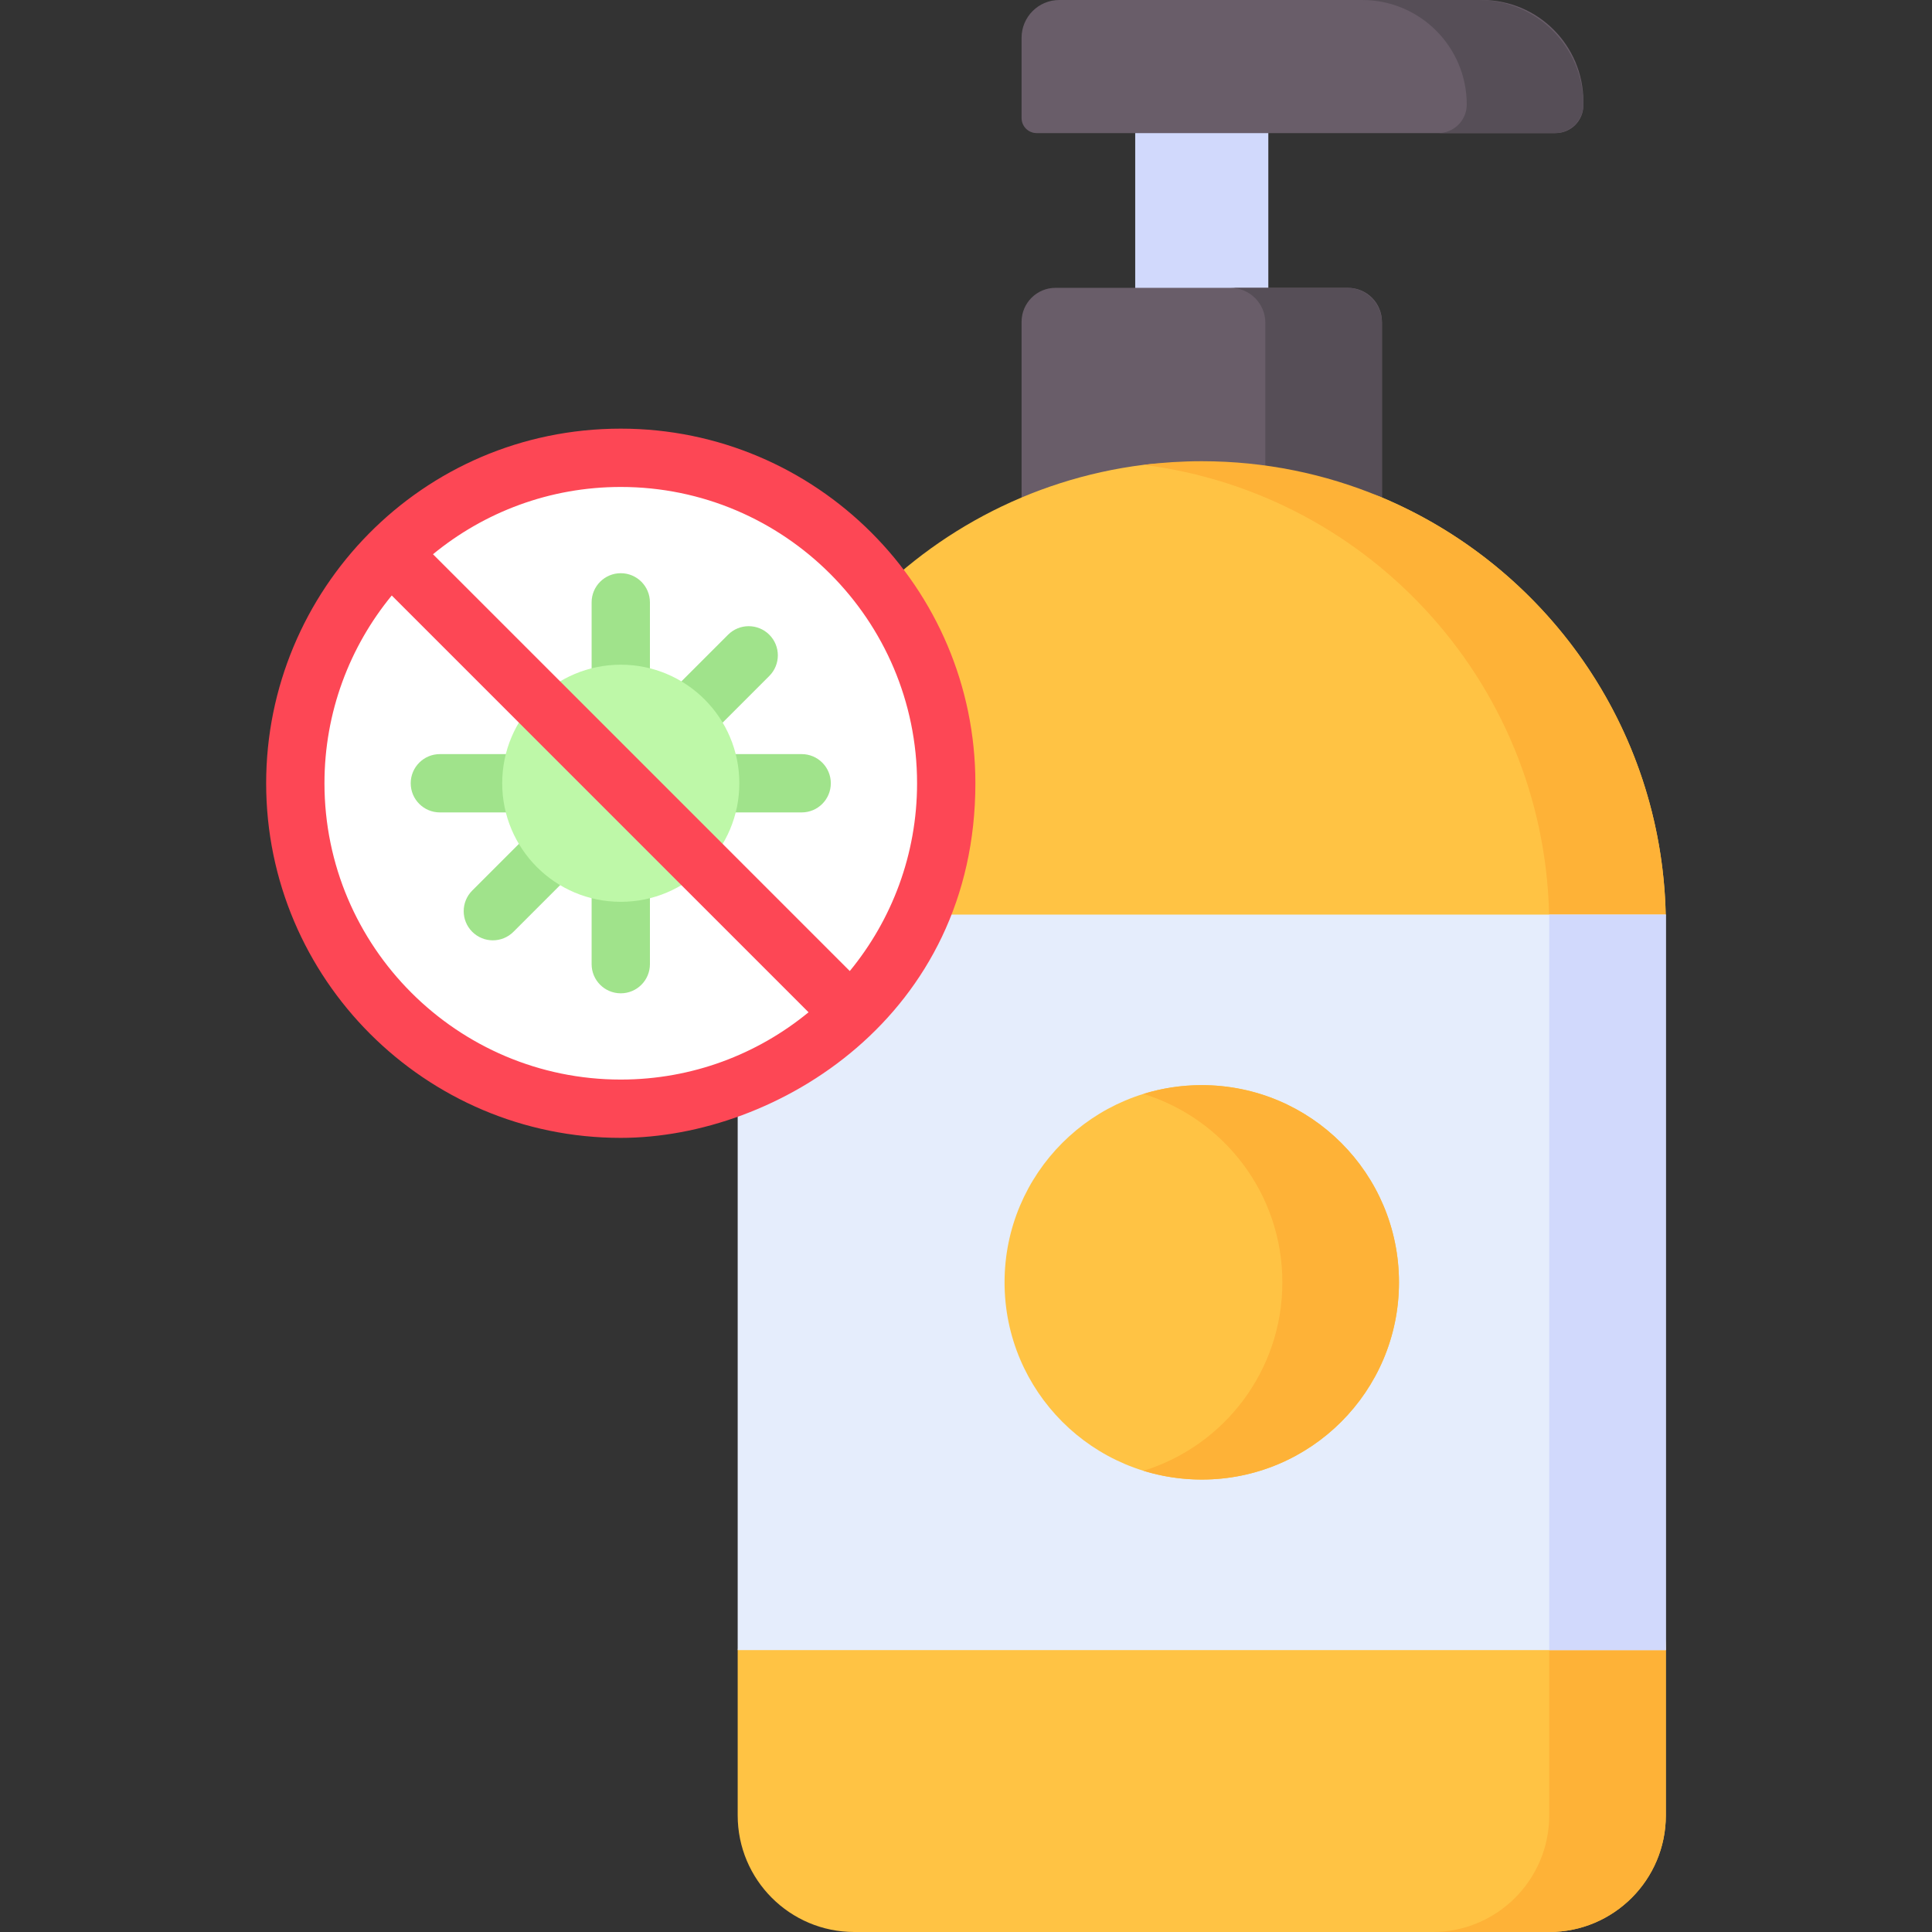 <svg id="Capa_1" enable-background="new 0 0 512 512" height="512" viewBox="0 0 512 512" width="512" xmlns="http://www.w3.org/2000/svg"><rect x="0" y="0" width="512" height="512" fill="#333333" stroke="none"/><g><path d="m300.843 6.008h35.275v102.522h-35.275z" fill="#d1d9fc"/><path d="m270.729 31.275v-21.275c0-5.523 4.477-10 10-10h111.991c14.851 0 26.889 12.039 26.889 26.889v1.033c0 4.061-3.292 7.352-7.352 7.352h-137.528c-2.209.001-4-1.789-4-3.999z" fill="#695d69"/><path d="m391.908 0h-30.905c15.299 0 27.701 12.402 27.701 27.701 0 4.183-3.391 7.574-7.574 7.574h30.905c4.183 0 7.574-3.391 7.574-7.574 0-15.299-12.402-27.701-27.701-27.701z" fill="#564e57"/><g><path d="m366.232 144.904h-95.503v-59.626c0-4.971 4.029-9 9-9h77.503c4.971 0 9 4.029 9 9z" fill="#695d69"/><path d="m356.961 76.278h-30.905c5.12 0 9.272 4.151 9.272 9.272v59.354h30.905v-59.354c-.001-5.121-4.152-9.272-9.272-9.272z" fill="#564e57"/><path d="m410.561 512h-184.161c-17.069 0-30.905-13.837-30.905-30.905v-43.799l15.453-81.327-15.453-110.757c0-62.689 46.904-114.424 107.533-122.024 5.062-.635 9.309-.249 14.543-.249l1.305.362c11.683 0 21.485 3.389 32.192 6.432 4.639 1.318 10.271.068 14.668 1.9 43.646 18.18 74.568 60.784 75.699 110.744.021.943-8.176 9.334-8.176 10.282l8.208 184.637v43.799c0 17.068-13.837 30.905-30.906 30.905z" fill="#ffc344"/><path d="m318.481 122.227c-5.234 0-10.391.329-15.453.964 60.629 7.601 107.533 59.332 107.533 122.022v235.882c0 17.069-13.837 30.905-30.905 30.905h30.905c17.069 0 30.905-13.837 30.905-30.905v-43.799l-7.644-186.814c0-.948 7.633-7.162 7.612-8.105-1.507-66.614-55.978-120.15-122.953-120.15z" fill="#feb237"/><path d="m195.495 242.376h245.972v194.92h-245.972z" fill="#e5edfc"/><path d="m410.561 242.376h30.905v194.92h-30.905z" fill="#d1d9fc"/><circle cx="318.481" cy="339.836" fill="#ffc344" r="52.263"/><path d="m318.481 287.572c-5.38 0-10.569.815-15.453 2.324 21.32 6.59 36.811 26.454 36.811 49.939 0 23.484-15.49 43.349-36.811 49.939 4.884 1.51 10.073 2.324 15.453 2.324 28.864 0 52.263-23.399 52.263-52.263 0-28.863-23.399-52.263-52.263-52.263z" fill="#feb237"/></g><g><circle cx="164.51" cy="207.572" fill="#fff" r="86.25"/><g><path d="m164.51 263.238c-4.268 0-7.726-3.459-7.726-7.726v-95.88c0-4.268 3.459-7.726 7.726-7.726s7.726 3.459 7.726 7.726v95.88c.001 4.268-3.458 7.726-7.726 7.726z" fill="#a0e38b"/></g><g><path d="m212.45 215.299h-95.88c-4.268 0-7.726-3.459-7.726-7.726s3.459-7.726 7.726-7.726h95.88c4.268 0 7.726 3.459 7.726 7.726s-3.458 7.726-7.726 7.726z" fill="#a0e38b"/></g><g><path d="m130.611 249.197c-1.978 0-3.955-.755-5.464-2.263-3.017-3.018-3.017-7.909 0-10.928l67.798-67.797c3.018-3.017 7.909-3.015 10.928 0 3.017 3.018 3.017 7.909 0 10.928l-67.798 67.797c-1.509 1.509-3.487 2.263-5.464 2.263z" fill="#a0e38b"/></g><circle cx="164.51" cy="207.572" fill="#bef8a8" r="31.421"/><path d="m258.486 207.572c0-51.819-42.157-93.976-93.976-93.976-52.811 0-93.977 42.979-93.977 93.976 0 51.819 42.158 93.976 93.977 93.976 41.43 0 93.976-32.359 93.976-93.976zm-15.453 0c0 18.872-6.696 36.208-17.832 49.765l-110.455-110.457c13.557-11.136 30.892-17.831 49.765-17.831 43.297 0 78.522 35.226 78.522 78.523zm-157.047 0c0-18.872 6.696-36.208 17.832-49.765l110.456 110.457c-13.556 11.136-30.892 17.831-49.764 17.831-43.299.001-78.524-35.225-78.524-78.523z" fill="#fd4755"/></g></g></svg>